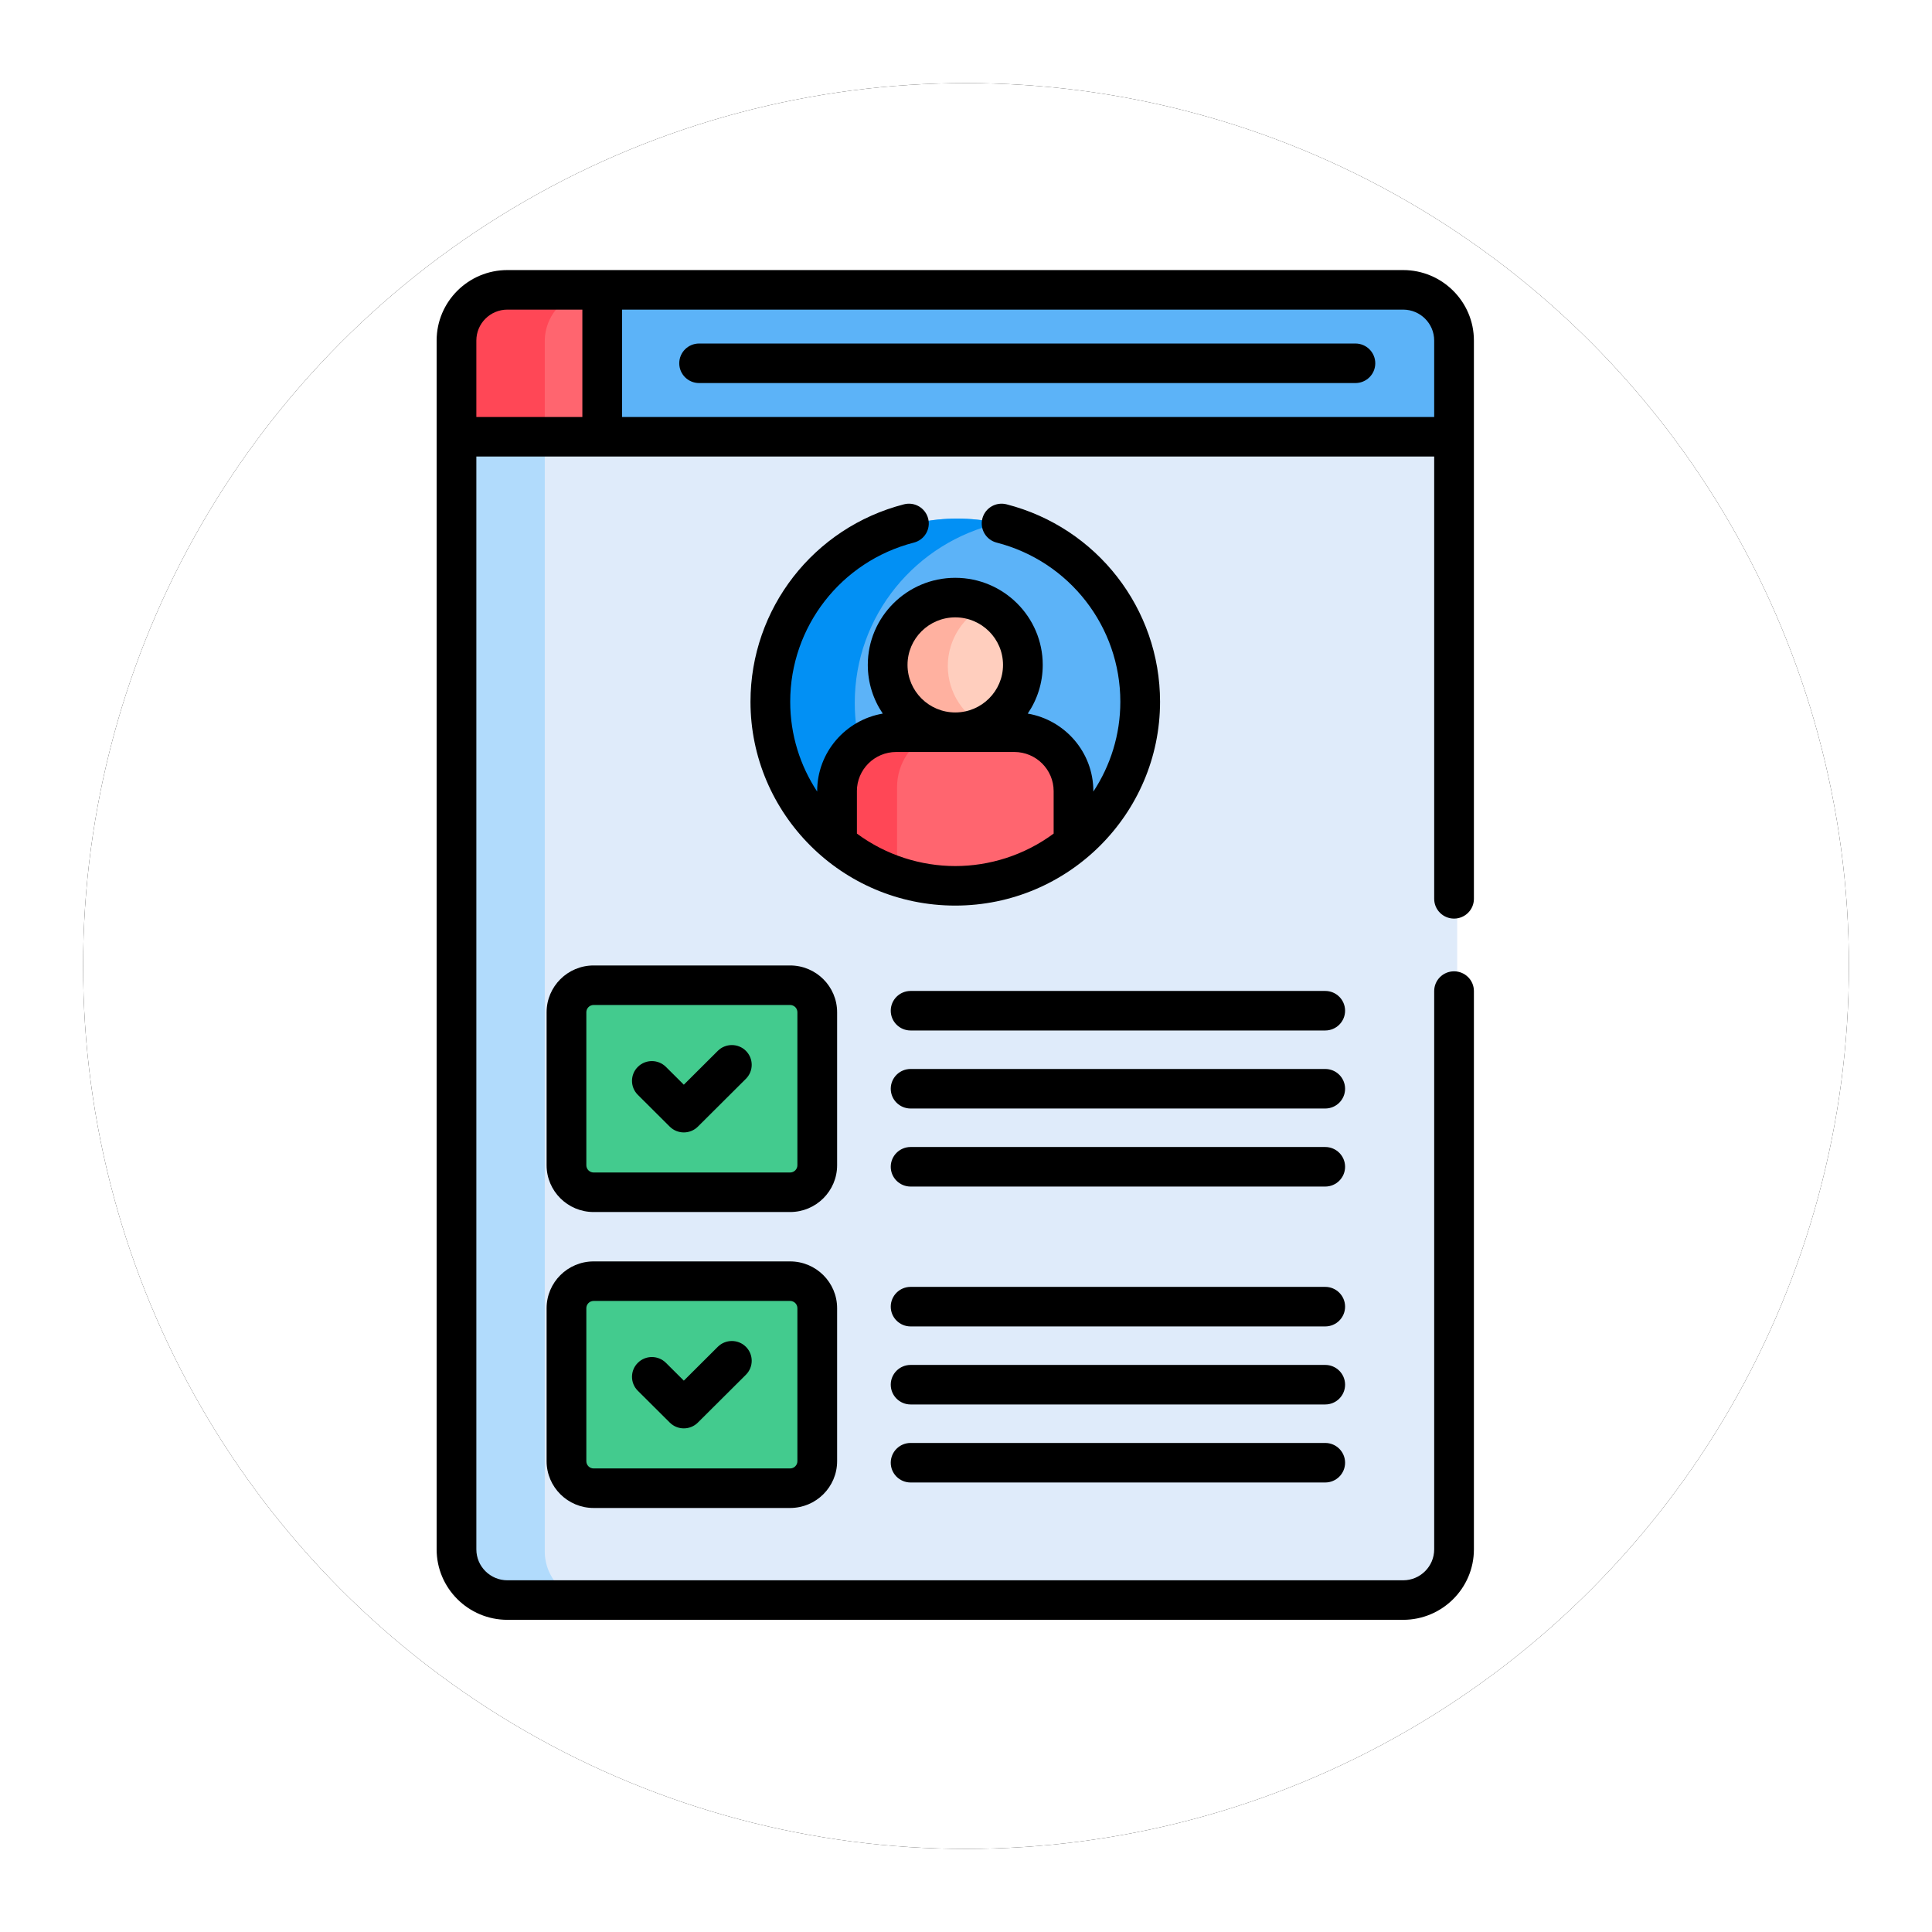 <?xml version="1.0" encoding="UTF-8"?>
<svg width="93px" height="93px" viewBox="0 0 93 93" version="1.1" xmlns="http://www.w3.org/2000/svg" xmlns:xlink="http://www.w3.org/1999/xlink">
    <!-- Generator: Sketch 52.3 (67297) - http://www.bohemiancoding.com/sketch -->
    <title>Group 2</title>
    <desc>Created with Sketch.</desc>
    <defs>
        <circle id="path-1" cx="42.5" cy="42.5" r="42.5"></circle>
        <filter x="-7.1%" y="-7.1%" width="114.1%" height="114.1%" filterUnits="objectBoundingBox" id="filter-3">
            <feOffset dx="0" dy="0" in="SourceAlpha" result="shadowOffsetOuter1"></feOffset>
            <feGaussianBlur stdDeviation="2" in="shadowOffsetOuter1" result="shadowBlurOuter1"></feGaussianBlur>
            <feColorMatrix values="0 0 0 0 0   0 0 0 0 0   0 0 0 0 0  0 0 0 0.5 0" type="matrix" in="shadowBlurOuter1"></feColorMatrix>
        </filter>
        <filter x="-16.0%" y="-12.3%" width="132.0%" height="124.6%" filterUnits="objectBoundingBox" id="filter-4">
            <feOffset dx="0" dy="0" in="SourceAlpha" result="shadowOffsetOuter1"></feOffset>
            <feGaussianBlur stdDeviation="2" in="shadowOffsetOuter1" result="shadowBlurOuter1"></feGaussianBlur>
            <feColorMatrix values="0 0 0 0 0   0 0 0 0 0   0 0 0 0 0  0 0 0 0.5 0" type="matrix" in="shadowBlurOuter1" result="shadowMatrixOuter1"></feColorMatrix>
            <feMerge>
                <feMergeNode in="shadowMatrixOuter1"></feMergeNode>
                <feMergeNode in="SourceGraphic"></feMergeNode>
            </feMerge>
        </filter>
    </defs>
    <g id="Page-1" stroke="none" stroke-width="1" fill="none" fill-rule="evenodd">
        <g id="Artboard" transform="translate(-198, -100)">
            <g id="Group-2" transform="translate(202, 104)">
                <mask id="mask-2" fill="white">
                    <use xlink:href="#path-1"></use>
                </mask>
                <g id="Mask">
                    <use fill="black" fill-opacity="1" filter="url(#filter-3)" xlink:href="#path-1"></use>
                    <use fill="#FFFFFF" fill-rule="evenodd" xlink:href="#path-1"></use>
                </g>
                <g id="profile" filter="url(#filter-4)" mask="url(#mask-2)">
                    <g transform="translate(17, 9)" id="Group">
                        <g transform="translate(0.925, 0.922)">
                            <path d="M0.082,6.89 L0.082,60.752 C0.082,62.101 1.182,63.195 2.538,63.195 L45.763,63.195 C47.12,63.195 48.22,62.101 48.22,60.752 L48.22,6.89 L0.082,6.89 Z" id="Path" fill="#DFEBFA"></path>
                            <path d="M4.298,60.753 L4.298,6.89 L0.082,6.89 L0.082,60.752 C0.082,62.101 1.182,63.195 2.538,63.195 L6.755,63.195 C5.398,63.195 4.298,62.101 4.298,60.753 Z" id="Path" fill="#B1DBFC"></path>
                            <path d="M45.763,0.066 L6.859,0.066 L6.859,7.144 L48.22,7.144 L48.22,2.508 C48.22,1.159 47.12,0.066 45.763,0.066 Z" id="Path" fill="#5CB3F8"></path>
                            <path d="M7.114,0.066 L2.538,0.066 C1.182,0.066 0.082,1.159 0.082,2.508 L0.082,7.144 L7.114,7.144 L7.114,0.066 Z" id="Path" fill="#FF656F"></path>
                            <path d="M6.755,0.066 L2.538,0.066 C1.182,0.066 0.082,1.159 0.082,2.508 L0.082,7.144 L4.298,7.144 L4.298,2.508 C4.298,1.159 5.398,0.066 6.755,0.066 Z" id="Path" fill="#FF4756"></path>
                            <path d="M24.151,11.041 C19.222,11.041 15.227,15.012 15.227,19.911 C15.227,22.732 16.554,25.243 18.619,26.868 L18.619,24.616 C18.619,22.96 19.864,21.604 21.387,21.604 L26.914,21.604 C28.437,21.604 29.683,22.96 29.683,24.616 L29.683,26.868 C31.748,25.244 33.074,22.732 33.074,19.911 C33.074,15.012 29.079,11.041 24.151,11.041 Z" id="Path" fill="#5CB3F8"></path>
                            <path d="M19.22,19.911 C19.22,15.695 22.181,12.168 26.147,11.266 C25.505,11.12 24.837,11.041 24.151,11.041 C19.222,11.041 15.227,15.012 15.227,19.911 C15.227,22.732 16.554,25.243 18.619,26.868 L18.619,24.616 C18.619,23.717 18.986,22.908 19.565,22.355 C19.341,21.579 19.22,20.759 19.22,19.911 Z" id="Path" fill="#0290F4"></path>
                            <ellipse id="Oval" fill="#FFCEBE" cx="24.151" cy="18.137" rx="3.263" ry="3.243"></ellipse>
                            <path d="M23.699,18.137 C23.699,16.846 24.458,15.731 25.556,15.209 C25.131,15.007 24.654,14.894 24.151,14.894 C22.349,14.894 20.888,16.346 20.888,18.137 C20.888,19.928 22.349,21.38 24.151,21.38 C24.654,21.38 25.131,21.267 25.556,21.064 C24.458,20.542 23.699,19.428 23.699,18.137 Z" id="Path" fill="#FFB1A0"></path>
                            <path d="M27.001,21.38 L21.301,21.38 C19.73,21.38 18.446,22.657 18.446,24.218 L18.446,26.731 C19.992,28.011 21.981,28.781 24.151,28.781 C26.321,28.781 28.309,28.011 29.856,26.731 L29.856,24.218 C29.856,22.657 28.571,21.38 27.001,21.38 Z" id="Path" fill="#FF656F"></path>
                            <path d="M21.257,23.964 C21.257,22.819 21.948,21.827 22.937,21.38 L21.301,21.38 C19.73,21.38 18.446,22.657 18.446,24.218 L18.446,26.731 C19.27,27.413 20.221,27.948 21.257,28.302 L21.257,23.964 Z" id="Path" fill="#FF4756"></path>
                            <g transform="translate(5.367, 33.533)" fill="#43CB8E" id="Path">
                                <path d="M10.814,0.038 L1.332,0.038 C0.609,0.038 0.022,0.62 0.022,1.339 L0.022,8.711 C0.022,9.43 0.609,10.013 1.332,10.013 L10.814,10.013 C11.537,10.013 12.124,9.43 12.124,8.711 L12.124,1.339 C12.124,0.62 11.537,0.038 10.814,0.038 Z"></path>
                                <path d="M10.814,14.297 L1.332,14.297 C0.609,14.297 0.022,14.879 0.022,15.598 L0.022,22.97 C0.022,23.689 0.609,24.272 1.332,24.272 L10.814,24.272 C11.537,24.272 12.124,23.689 12.124,22.97 L12.124,15.598 C12.124,14.88 11.537,14.297 10.814,14.297 Z"></path>
                            </g>
                        </g>
                        <g>
                            <path d="M44.245,3.536 L12.653,3.536 C12.124,3.536 11.697,3.962 11.697,4.488 C11.697,5.013 12.124,5.439 12.653,5.439 L44.245,5.439 C44.773,5.439 45.201,5.013 45.201,4.488 C45.201,3.962 44.773,3.536 44.245,3.536 Z" id="Path" fill="#000000"></path>
                            <path d="M19.296,35.726 C19.296,34.484 18.281,33.474 17.034,33.474 L7.574,33.474 C6.327,33.474 5.312,34.484 5.312,35.726 L5.312,43.091 C5.312,44.333 6.327,45.343 7.574,45.343 L17.034,45.343 C18.281,45.343 19.296,44.333 19.296,43.091 L19.296,35.726 Z M17.384,43.091 C17.384,43.283 17.227,43.44 17.034,43.44 L7.574,43.44 C7.381,43.44 7.224,43.283 7.224,43.091 L7.224,35.726 C7.224,35.534 7.381,35.377 7.574,35.377 L17.034,35.377 C17.227,35.377 17.384,35.534 17.384,35.726 L17.384,43.091 Z" id="Shape" fill="#000000" fill-rule="nonzero"></path>
                            <path d="M17.034,47.72 L7.574,47.72 C6.327,47.72 5.312,48.73 5.312,49.972 L5.312,57.337 C5.312,58.579 6.327,59.589 7.574,59.589 L17.034,59.589 C18.281,59.589 19.296,58.579 19.296,57.337 L19.296,49.972 C19.296,48.73 18.281,47.72 17.034,47.72 Z M17.384,57.337 C17.384,57.529 17.227,57.686 17.034,57.686 L7.574,57.686 C7.381,57.686 7.224,57.529 7.224,57.337 L7.224,49.972 C7.224,49.78 7.381,49.623 7.574,49.623 L17.034,49.623 C17.227,49.623 17.384,49.78 17.384,49.972 L17.384,57.337 Z" id="Shape" fill="#000000" fill-rule="nonzero"></path>
                            <path d="M42.792,34.701 L22.834,34.701 C22.306,34.701 21.878,35.127 21.878,35.652 C21.878,36.178 22.306,36.604 22.834,36.604 L42.792,36.604 C43.32,36.604 43.748,36.178 43.748,35.652 C43.748,35.127 43.32,34.701 42.792,34.701 Z" id="Path" fill="#000000"></path>
                            <path d="M42.792,38.457 L22.834,38.457 C22.306,38.457 21.878,38.883 21.878,39.409 C21.878,39.934 22.306,40.36 22.834,40.36 L42.792,40.36 C43.32,40.36 43.748,39.934 43.748,39.409 C43.748,38.883 43.32,38.457 42.792,38.457 Z" id="Path" fill="#000000"></path>
                            <path d="M42.792,42.213 L22.834,42.213 C22.306,42.213 21.878,42.639 21.878,43.165 C21.878,43.691 22.306,44.117 22.834,44.117 L42.792,44.117 C43.32,44.117 43.748,43.691 43.748,43.165 C43.748,42.639 43.32,42.213 42.792,42.213 Z" id="Path" fill="#000000"></path>
                            <path d="M42.792,48.946 L22.834,48.946 C22.306,48.946 21.878,49.373 21.878,49.898 C21.878,50.424 22.306,50.85 22.834,50.85 L42.792,50.85 C43.32,50.85 43.748,50.424 43.748,49.898 C43.748,49.373 43.32,48.946 42.792,48.946 Z" id="Path" fill="#000000"></path>
                            <path d="M42.792,52.703 L22.834,52.703 C22.306,52.703 21.878,53.129 21.878,53.654 C21.878,54.18 22.306,54.606 22.834,54.606 L42.792,54.606 C43.32,54.606 43.748,54.18 43.748,53.654 C43.748,53.129 43.32,52.703 42.792,52.703 Z" id="Path" fill="#000000"></path>
                            <path d="M42.792,56.459 L22.834,56.459 C22.306,56.459 21.878,56.885 21.878,57.411 C21.878,57.936 22.306,58.362 22.834,58.362 L42.792,58.362 C43.32,58.362 43.748,57.936 43.748,57.411 C43.748,56.885 43.32,56.459 42.792,56.459 Z" id="Path" fill="#000000"></path>
                            <path d="M13.553,37.584 L11.917,39.214 L11.055,38.356 C10.681,37.984 10.076,37.984 9.703,38.356 C9.329,38.727 9.329,39.33 9.703,39.702 L11.24,41.233 C11.614,41.604 12.219,41.604 12.593,41.233 L14.905,38.93 C15.278,38.559 15.278,37.956 14.905,37.584 C14.532,37.213 13.927,37.213 13.553,37.584 Z" id="Path" fill="#000000"></path>
                            <path d="M13.553,51.83 L11.917,53.46 L11.055,52.602 C10.681,52.23 10.076,52.23 9.703,52.602 C9.329,52.973 9.329,53.576 9.703,53.947 L11.241,55.478 C11.614,55.85 12.219,55.85 12.593,55.478 L14.905,53.176 C15.278,52.804 15.278,52.202 14.905,51.83 C14.532,51.459 13.927,51.459 13.553,51.83 Z" id="Path" fill="#000000"></path>
                            <path d="M24.983,30.592 C30.432,30.592 34.841,26.171 34.841,20.779 C34.841,16.301 31.803,12.393 27.453,11.276 C26.941,11.145 26.42,11.451 26.288,11.96 C26.157,12.469 26.464,12.988 26.975,13.119 C30.481,14.019 32.929,17.169 32.929,20.778 C32.929,22.374 32.45,23.86 31.63,25.104 L31.63,25.081 C31.63,23.212 30.263,21.656 28.472,21.35 C28.928,20.681 29.194,19.874 29.194,19.006 C29.194,16.695 27.305,14.814 24.983,14.814 C22.662,14.814 20.773,16.694 20.773,19.006 C20.773,19.874 21.039,20.681 21.494,21.35 C19.703,21.657 18.336,23.213 18.336,25.081 L18.336,25.104 C17.517,23.86 17.038,22.374 17.038,20.778 C17.038,17.169 19.486,14.019 22.991,13.119 C23.503,12.988 23.81,12.469 23.678,11.96 C23.546,11.451 23.025,11.144 22.514,11.276 C18.164,12.393 15.126,16.301 15.126,20.779 C15.126,26.157 19.516,30.592 24.983,30.592 Z M24.983,16.718 C26.251,16.718 27.282,17.744 27.282,19.006 C27.282,20.268 26.251,21.295 24.983,21.295 C23.716,21.295 22.685,20.268 22.685,19.006 C22.685,17.744 23.716,16.718 24.983,16.718 Z M20.248,25.082 C20.248,24.043 21.097,23.198 22.14,23.198 L27.827,23.198 C28.87,23.198 29.719,24.043 29.719,25.082 L29.719,27.126 C28.3,28.178 26.617,28.689 24.984,28.689 C23.346,28.689 21.663,28.175 20.249,27.126 L20.249,25.082 L20.248,25.082 Z" id="Shape" fill="#000000" fill-rule="nonzero"></path>
                            <path d="M0.018,3.392 L0.018,61.582 C0.018,63.452 1.546,64.973 3.425,64.973 L46.543,64.973 C48.421,64.973 49.949,63.452 49.949,61.582 L49.949,34.707 C49.949,34.182 49.521,33.756 48.993,33.756 C48.465,33.756 48.037,34.182 48.037,34.707 L48.037,61.582 C48.037,62.402 47.367,63.07 46.543,63.07 L3.424,63.07 C2.6,63.07 1.93,62.402 1.93,61.582 L1.93,8.975 L48.037,8.975 L48.037,30.266 C48.037,30.792 48.465,31.218 48.993,31.218 C49.521,31.218 49.949,30.792 49.949,30.266 L49.949,3.392 C49.949,1.521 48.421,-5.68434189e-14 46.542,-5.68434189e-14 L3.424,-5.68434189e-14 C1.546,-5.68434189e-14 0.018,1.521 0.018,3.392 Z M8.945,1.904 L46.542,1.904 C47.367,1.904 48.037,2.571 48.037,3.392 L48.037,7.072 L8.945,7.072 L8.945,1.904 Z M7.033,7.072 L1.93,7.072 L1.93,3.392 C1.93,2.571 2.6,1.904 3.424,1.904 L7.033,1.904 L7.033,7.072 Z" id="Shape" fill="#000000" fill-rule="nonzero"></path>
                        </g>
                    </g>
                </g>
            </g>
        </g>
    </g>
</svg>